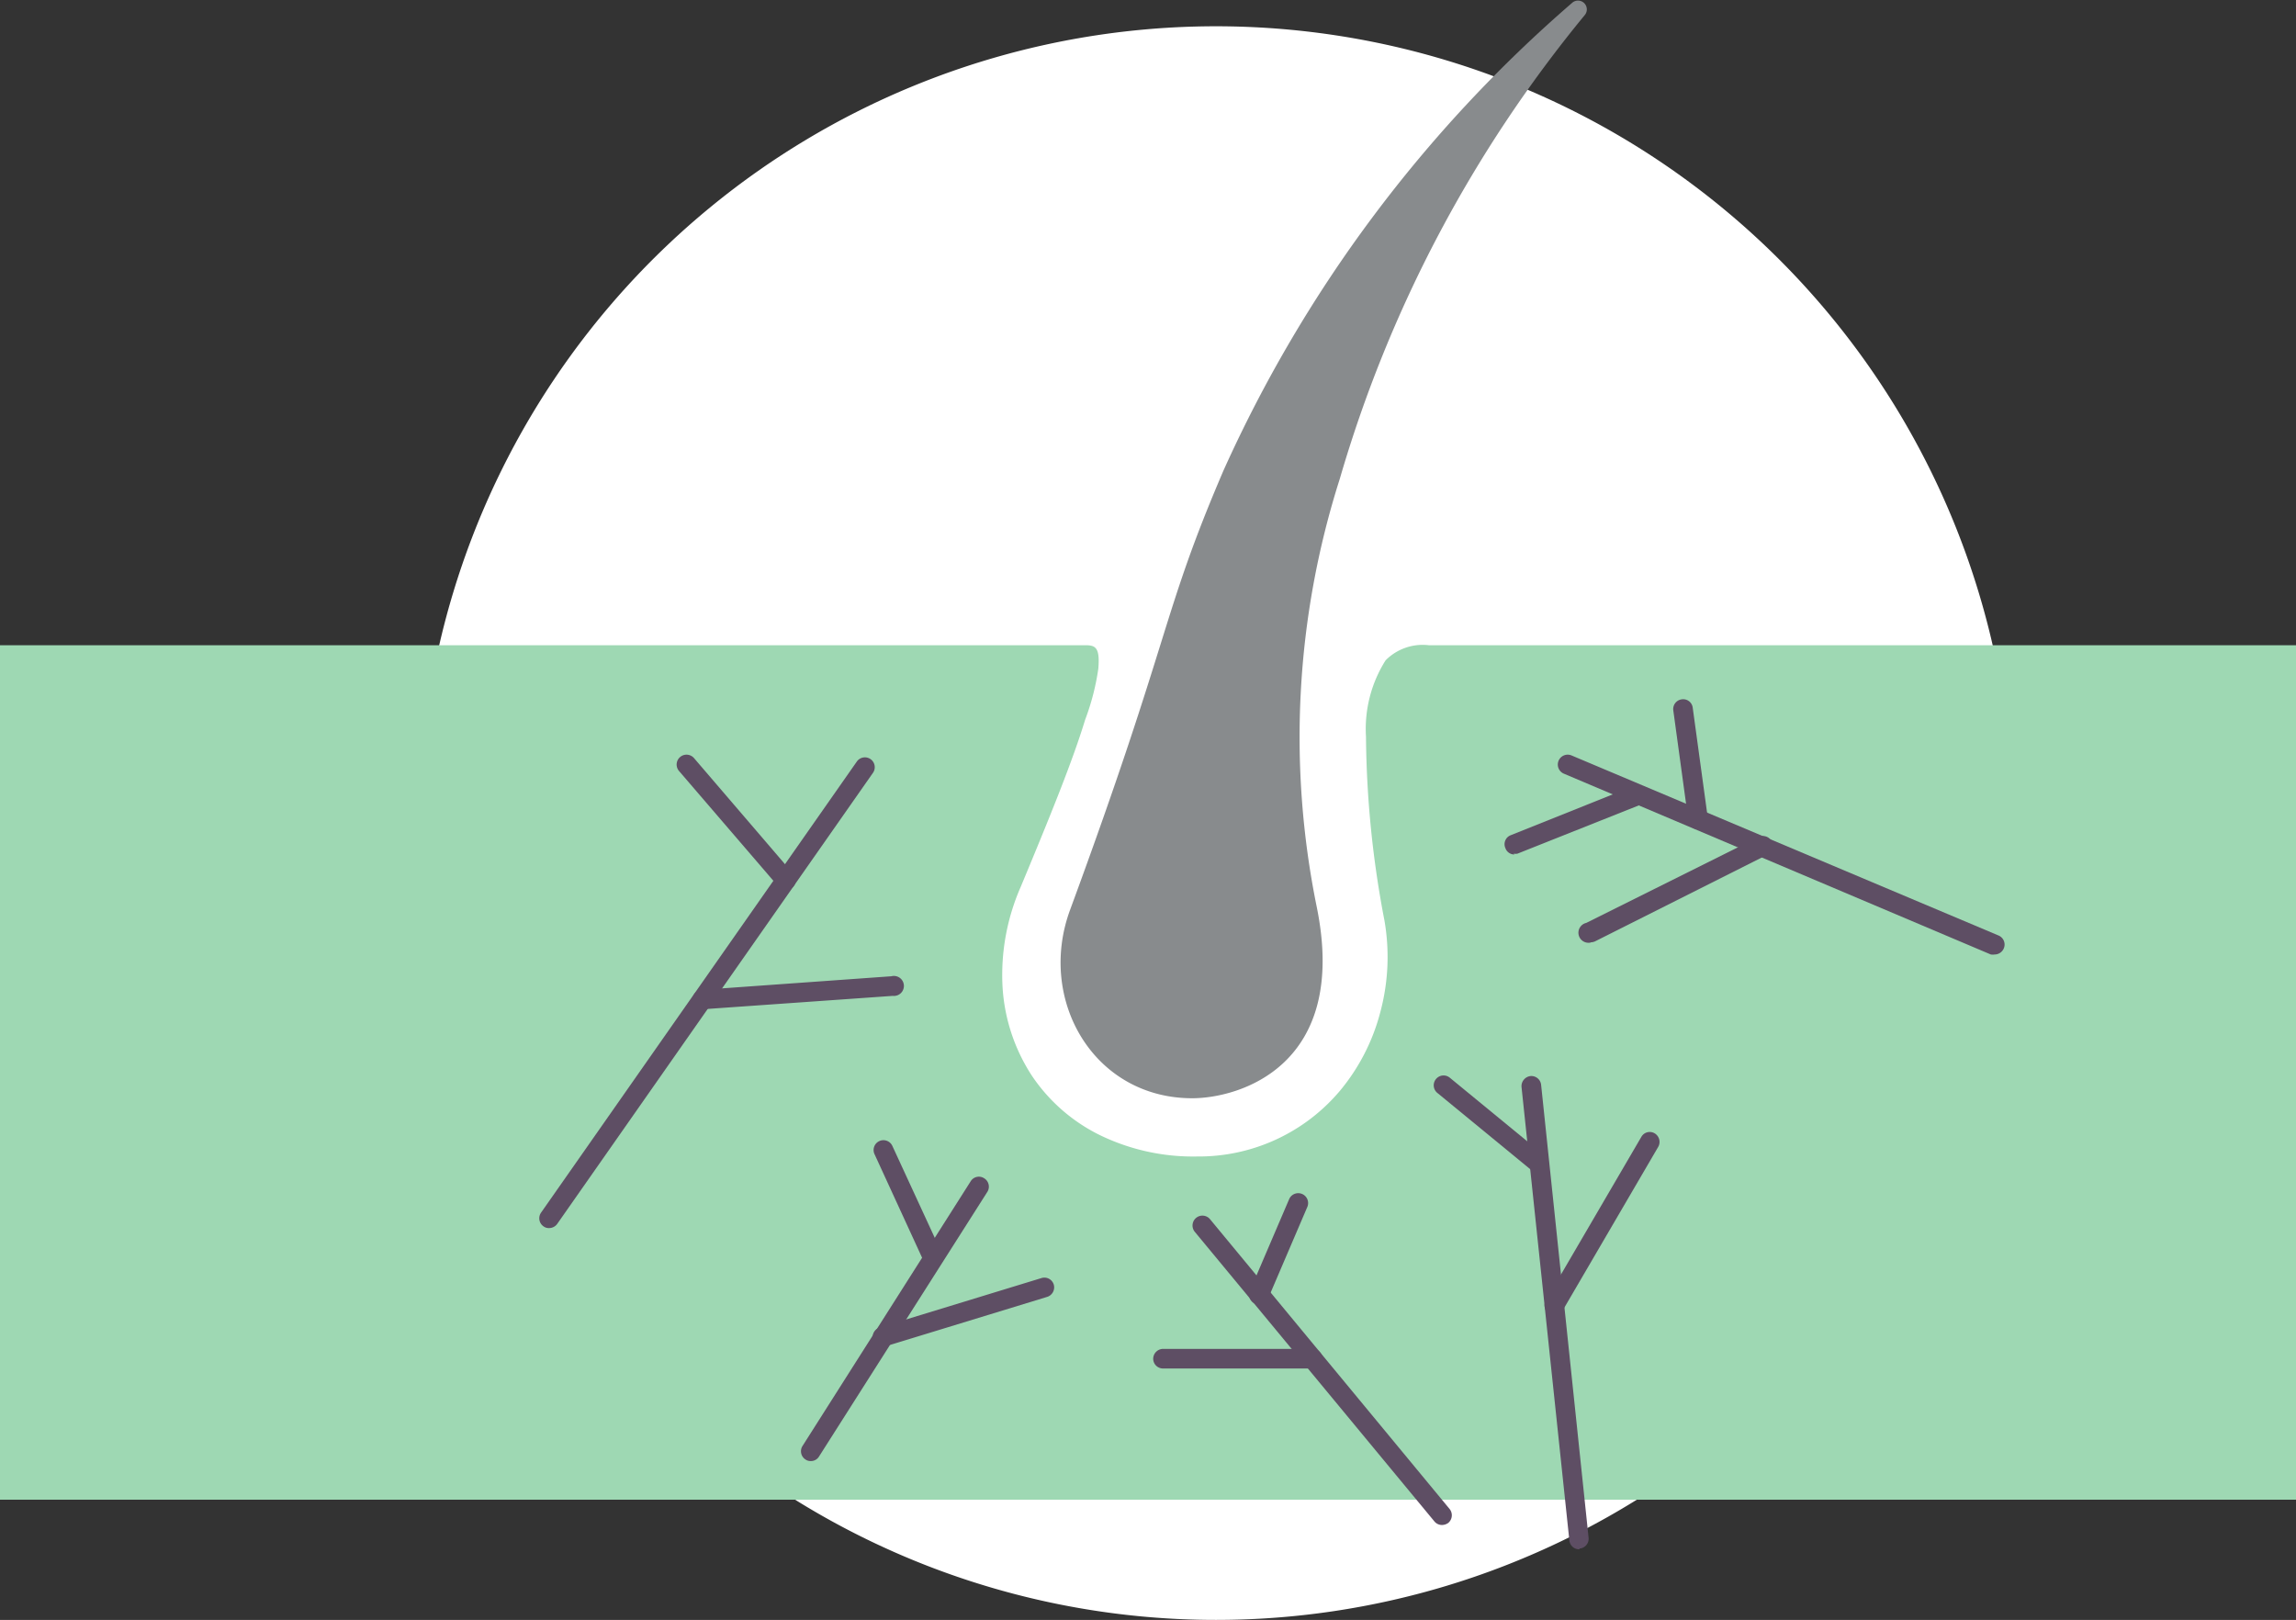 <svg xmlns="http://www.w3.org/2000/svg" viewBox="0 0 117.07 82.6"><rect x="0" y="0" width="117.07" height="82.6" fill="#333333" stroke="none"/><defs><style>.cls-1{fill:#fff;}.cls-2{fill:#9ed8b3;}.cls-3{fill:#888b8d;}.cls-4{fill:#5e4e64;}</style></defs><g id="Layer_2" data-name="Layer 2"><g id="Layer_1-2" data-name="Layer 1"><path class="cls-1" d="M62,82.6A40.63,40.63,0,1,0,21.37,42,40.63,40.63,0,0,0,62,82.6"/><path class="cls-2" d="M72.85,32.9a2.66,2.66,0,0,0-2.2.77,6.55,6.55,0,0,0-1,3.9,51.43,51.43,0,0,0,.94,9.36,10.85,10.85,0,0,1-.21,4.68,10.33,10.33,0,0,1-2.05,4,9.41,9.41,0,0,1-7.29,3.36,10.87,10.87,0,0,1-5-1.11,8.9,8.9,0,0,1-3.42-3,9.28,9.28,0,0,1-1.5-4.51,11.18,11.18,0,0,1,.93-5.14c1.55-3.72,2.65-6.44,3.28-8.51A12.27,12.27,0,0,0,56,34.11c.1-1.14-.17-1.21-.69-1.21H0V76.47H117.07V32.9Z"/><path class="cls-3" d="M80.19.12A68.82,68.82,0,0,0,62.38,24c-3.19,7.44-2.61,8.25-7.82,22.4C52.87,51,55.78,56,60.79,56c2.38,0,8-1.64,6.35-9.75a43.32,43.32,0,0,1,1.17-21.82A66.38,66.38,0,0,1,80.82.75a.45.45,0,0,0-.63-.63"/><path class="cls-4" d="M28,62.62a.45.45,0,0,1-.29-.09.5.5,0,0,1-.12-.7l16.1-23a.5.5,0,1,1,.82.58l-16.1,23a.51.51,0,0,1-.41.21"/><path class="cls-4" d="M40.07,45.38a.48.48,0,0,1-.38-.17l-5.07-5.9a.5.5,0,0,1,.77-.65l5.06,5.9a.49.49,0,0,1-.05.7.54.54,0,0,1-.33.12"/><path class="cls-4" d="M35.81,51.47a.5.5,0,0,1,0-1l9.64-.69a.51.51,0,1,1,.07,1l-9.64.68h0"/><path class="cls-4" d="M41.34,74.5a.45.45,0,0,1-.27-.08.5.5,0,0,1-.15-.69l8.57-13.49a.49.49,0,0,1,.69-.16.5.5,0,0,1,.16.7L41.76,74.27a.48.48,0,0,1-.42.23"/><path class="cls-4" d="M47.48,64.43a.52.52,0,0,1-.46-.29l-2.43-5.29a.5.5,0,0,1,.91-.42l2.44,5.29a.49.49,0,0,1-.46.71"/><path class="cls-4" d="M45,68.67a.51.51,0,0,1-.48-.35.5.5,0,0,1,.34-.63l8.24-2.52a.5.5,0,0,1,.63.33.51.51,0,0,1-.34.63l-8.24,2.52-.15,0"/><path class="cls-4" d="M73.53,77.76a.5.5,0,0,1-.39-.18L60.92,62.81a.5.5,0,0,1,.78-.64L73.91,76.94a.51.51,0,0,1-.06.71.56.56,0,0,1-.32.11"/><path class="cls-4" d="M66.93,69.78H59.31a.5.5,0,0,1-.51-.5.51.51,0,0,1,.51-.5h7.62a.5.5,0,0,1,.5.5.5.5,0,0,1-.5.5"/><path class="cls-4" d="M64.19,66.48a.43.43,0,0,1-.19,0,.5.5,0,0,1-.27-.66l2-4.67a.5.5,0,0,1,.93.39l-2,4.67a.51.51,0,0,1-.47.31"/><path class="cls-4" d="M80.52,79a.5.5,0,0,1-.5-.45L77.58,55.42a.52.52,0,0,1,.45-.55.5.5,0,0,1,.55.45L81,78.41a.5.5,0,0,1-.45.55h0"/><path class="cls-4" d="M78.35,59.74a.51.51,0,0,1-.31-.11l-4.75-3.9a.5.5,0,0,1-.07-.71.5.5,0,0,1,.7-.07l4.75,3.9a.5.5,0,0,1-.32.89"/><path class="cls-4" d="M79.26,67A.55.55,0,0,1,79,67a.51.51,0,0,1-.18-.69l4.87-8.34a.49.49,0,0,1,.68-.18.51.51,0,0,1,.18.69l-4.87,8.34a.5.5,0,0,1-.43.25"/><path class="cls-4" d="M101.71,48.67a.71.71,0,0,1-.2,0L79.74,39.45a.5.5,0,0,1,.39-.93L101.9,47.7a.5.5,0,0,1,.27.66.51.51,0,0,1-.46.31"/><path class="cls-4" d="M81.11,48.06a.5.5,0,0,1-.23-1l8.79-4.38a.5.5,0,0,1,.67.23.49.49,0,0,1-.22.67L81.33,48a.59.59,0,0,1-.22.05"/><path class="cls-4" d="M77.22,43.57a.48.48,0,0,1-.46-.32A.49.49,0,0,1,77,42.6l6.2-2.48a.51.51,0,0,1,.38.94l-6.21,2.47a.65.65,0,0,1-.19,0"/><path class="cls-4" d="M86.58,42.29a.5.5,0,0,1-.49-.43l-.77-5.63a.5.5,0,0,1,.43-.57.49.49,0,0,1,.56.43l.77,5.63a.49.49,0,0,1-.43.56h-.07"/></g></g></svg>